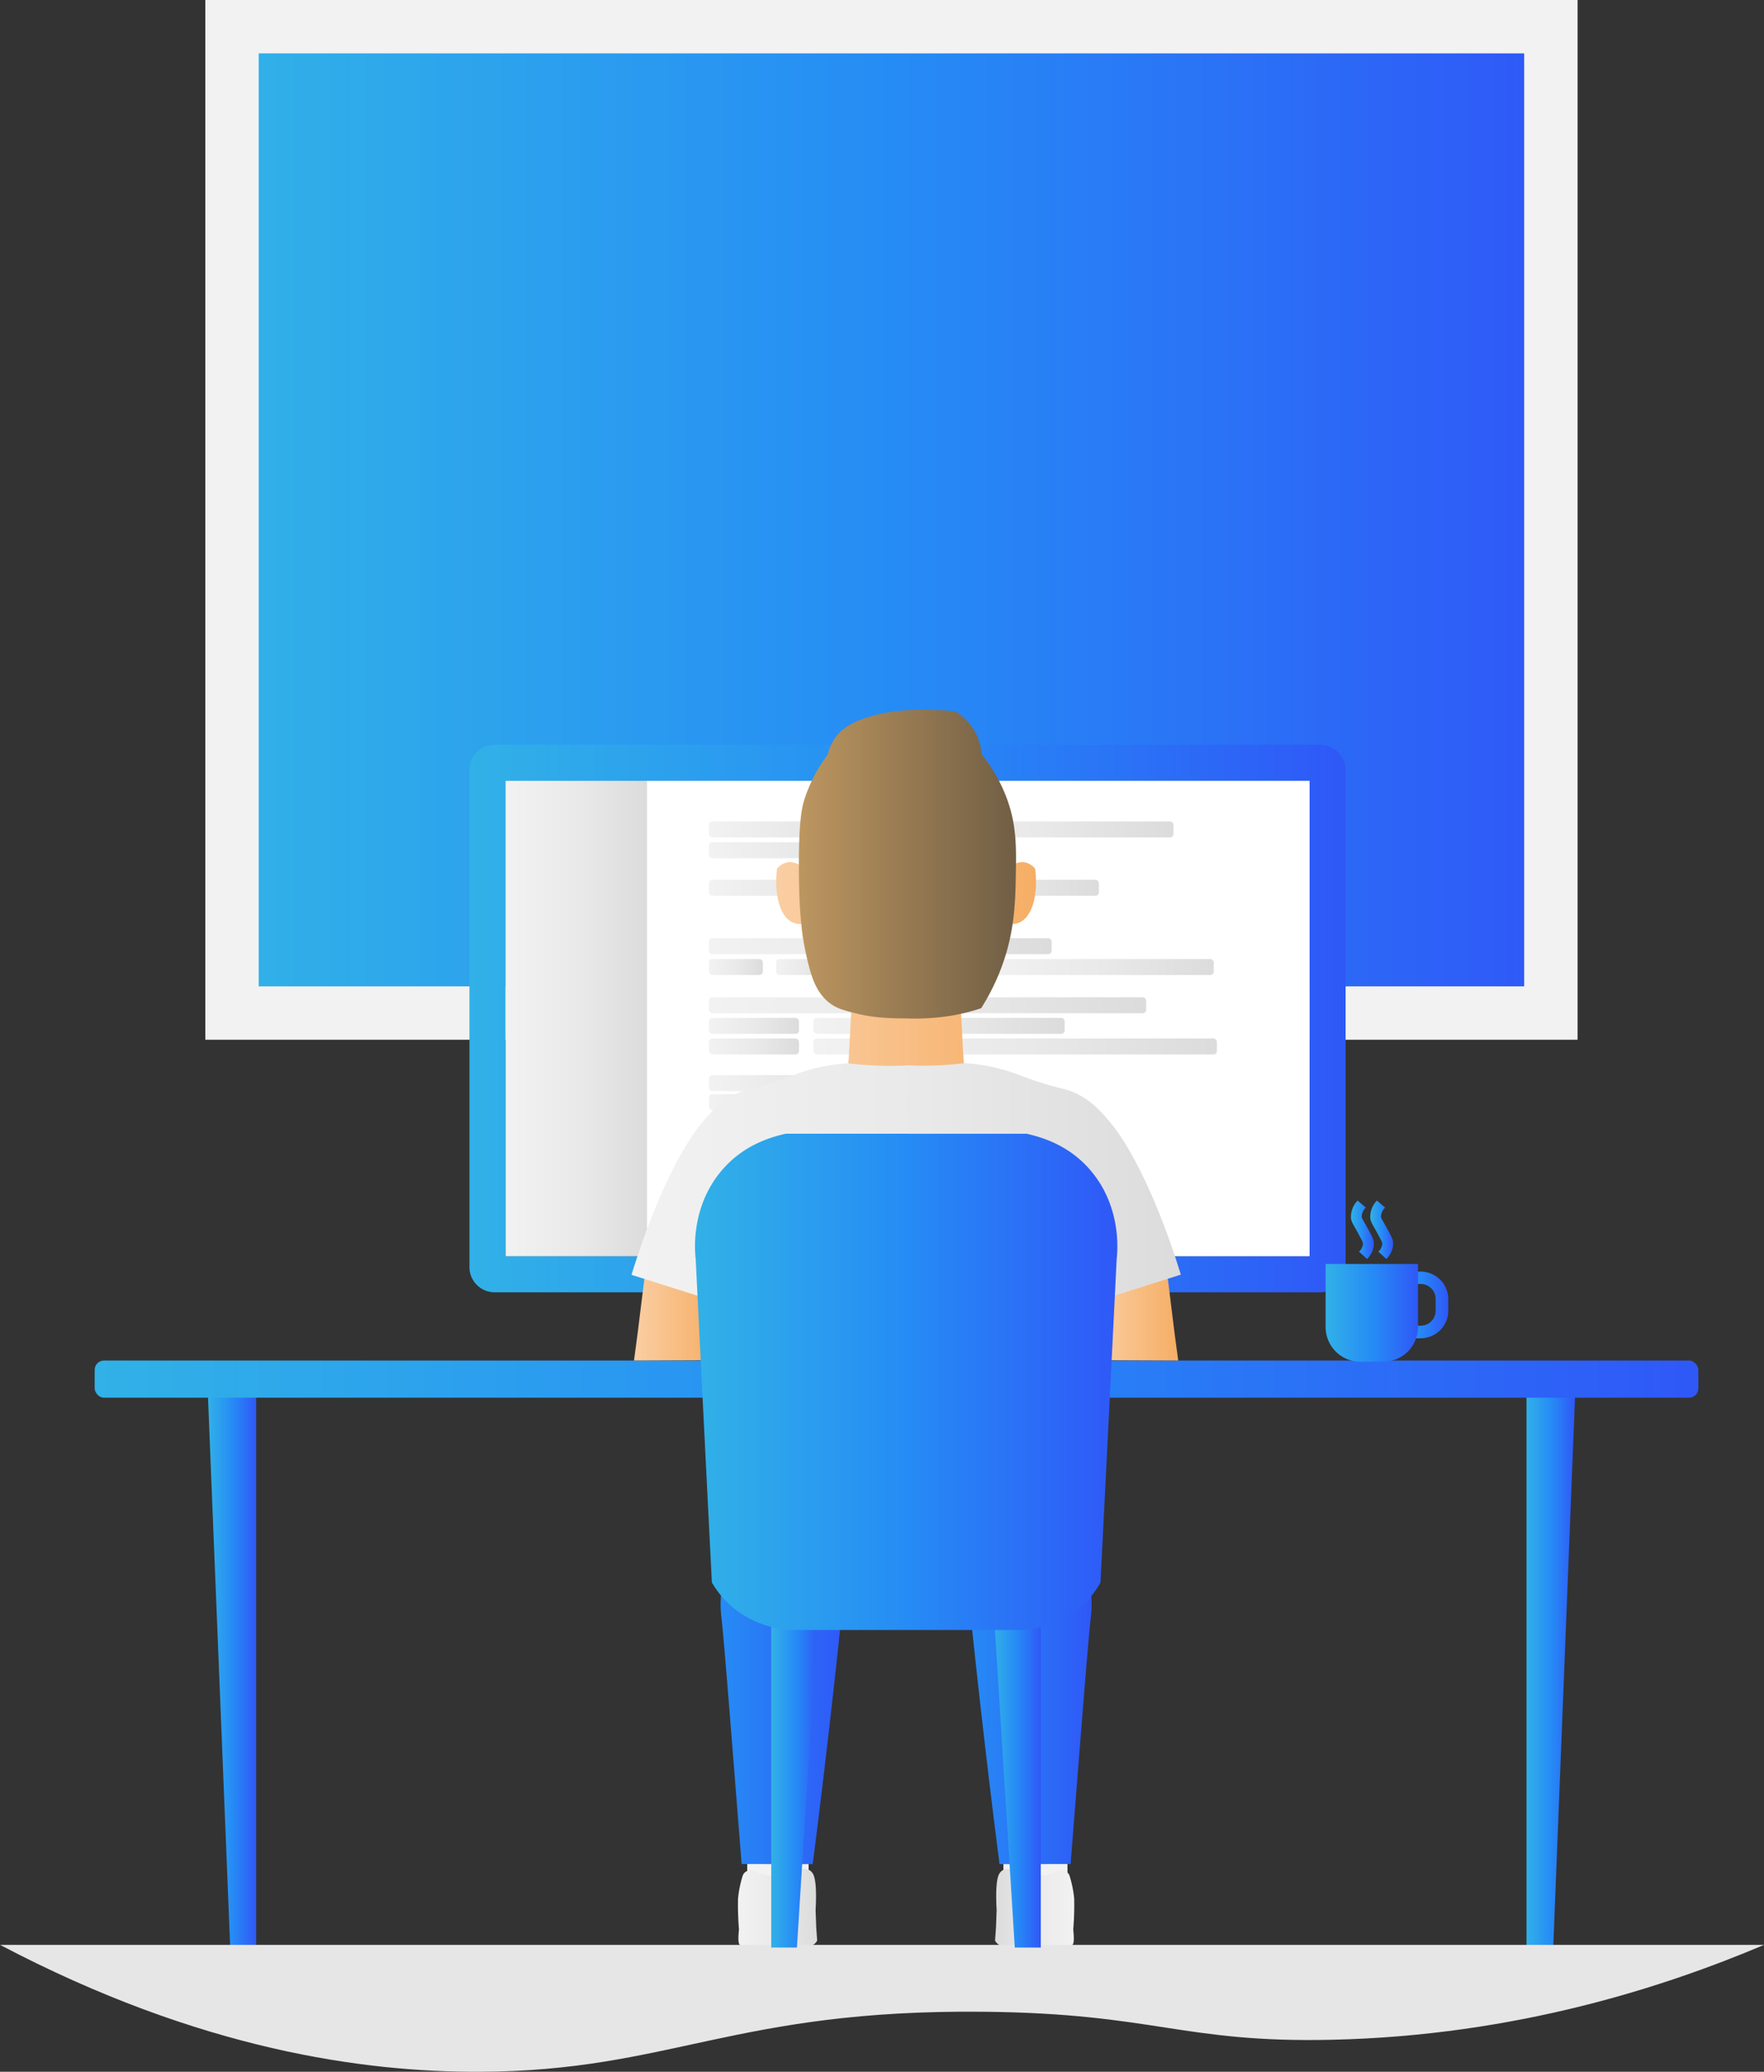 <svg id="Ebene_1" data-name="Ebene 1" xmlns="http://www.w3.org/2000/svg" xmlns:xlink="http://www.w3.org/1999/xlink" viewBox="0 0 661 776.46"><rect x="0" y="0" width="661" height="776.46" fill="#333333" stroke="none"/><defs><style>.cls-1{stroke:#f2f2f2;stroke-miterlimit:10;stroke-width:20px;fill:url(#Unbenannter_Verlauf_4);}.cls-2{fill:#f2f2f2;}.cls-3{fill:url(#Unbenannter_Verlauf_31);}.cls-4{fill:url(#Unbenannter_Verlauf_31-2);}.cls-5{fill:url(#Unbenannter_Verlauf_10);}.cls-6{fill:url(#Unbenannter_Verlauf_10-2);}.cls-7{fill:#fff;}.cls-8{fill:url(#Unbenannter_Verlauf_10-3);}.cls-9{fill:url(#Unbenannter_Verlauf_10-4);}.cls-10{fill:url(#Unbenannter_Verlauf_10-5);}.cls-11{fill:url(#Unbenannter_Verlauf_10-6);}.cls-12{fill:url(#Unbenannter_Verlauf_10-7);}.cls-13{fill:url(#Unbenannter_Verlauf_10-8);}.cls-14{fill:url(#Unbenannter_Verlauf_10-9);}.cls-15{fill:url(#Unbenannter_Verlauf_10-10);}.cls-16{fill:url(#Unbenannter_Verlauf_10-11);}.cls-17{fill:url(#Unbenannter_Verlauf_10-12);}.cls-18{fill:url(#Unbenannter_Verlauf_10-13);}.cls-19{fill:url(#Unbenannter_Verlauf_10-14);}.cls-20{fill:url(#Unbenannter_Verlauf_10-15);}.cls-21{fill:url(#Unbenannter_Verlauf_10-16);}.cls-22{fill:url(#Unbenannter_Verlauf_10-17);}.cls-23{fill:url(#Unbenannter_Verlauf_10-18);}.cls-24{fill:url(#Unbenannter_Verlauf_10-19);}.cls-25{fill:url(#Unbenannter_Verlauf_10-20);}.cls-26{fill:url(#Unbenannter_Verlauf_10-21);}.cls-27{fill:url(#Unbenannter_Verlauf_10-22);}.cls-28{fill:url(#Unbenannter_Verlauf_10-23);}.cls-29{fill:url(#Unbenannter_Verlauf_10-24);}.cls-30{fill:url(#Unbenannter_Verlauf_10-25);}.cls-31{fill:url(#Unbenannter_Verlauf_10-26);}.cls-32{fill:url(#Unbenannter_Verlauf_10-27);}.cls-33{fill:url(#Unbenannter_Verlauf_10-28);}.cls-34{fill:url(#Unbenannter_Verlauf_10-29);}.cls-35{fill:url(#Unbenannter_Verlauf_10-30);}.cls-36{fill:url(#Unbenannter_Verlauf_10-31);}.cls-37{fill:url(#Unbenannter_Verlauf_10-32);}.cls-38{fill:url(#Unbenannter_Verlauf_10-33);}.cls-39{fill:url(#Unbenannter_Verlauf_10-34);}.cls-40{fill:url(#Unbenannter_Verlauf_4-2);}.cls-41{fill:url(#Unbenannter_Verlauf_4-3);}.cls-42{fill:url(#Unbenannter_Verlauf_4-4);}.cls-43{fill:url(#Unbenannter_Verlauf_4-5);}.cls-44{fill:url(#Unbenannter_Verlauf_18);}.cls-45{fill:url(#Unbenannter_Verlauf_26);}.cls-46{fill:url(#Unbenannter_Verlauf_4-6);}.cls-47{fill:url(#Unbenannter_Verlauf_4-7);}.cls-48{fill:url(#Unbenannter_Verlauf_4-8);}.cls-49{fill:url(#Unbenannter_Verlauf_4-9);}.cls-50{fill:url(#Unbenannter_Verlauf_18-2);}.cls-51{fill:url(#Unbenannter_Verlauf_18-3);}.cls-52{fill:url(#Unbenannter_Verlauf_10-35);}.cls-53{fill:#e6e6e6;}.cls-54{fill:url(#Unbenannter_Verlauf_4-10);}.cls-55{fill:url(#Unbenannter_Verlauf_4-11);}.cls-56{fill:url(#Unbenannter_Verlauf_4-12);}</style><linearGradient id="Unbenannter_Verlauf_4" x1="86.94" y1="194.84" x2="581.13" y2="194.84" gradientUnits="userSpaceOnUse"><stop offset="0" stop-color="#31b1e7"/><stop offset="0.5" stop-color="#268cf5"/><stop offset="1" stop-color="#2f58f7"/></linearGradient><linearGradient id="Unbenannter_Verlauf_31" x1="2585.64" y1="1983.18" x2="2632.01" y2="1983.18" gradientUnits="userSpaceOnUse"><stop offset="0" stop-color="#268cf5"/><stop offset="1" stop-color="#2f58f7"/></linearGradient><linearGradient id="Unbenannter_Verlauf_31-2" x1="2493" y1="1983.18" x2="2539.37" y2="1983.18" xlink:href="#Unbenannter_Verlauf_31"/><linearGradient id="Unbenannter_Verlauf_10" x1="2499.51" y1="2060.62" x2="2529.19" y2="2060.62" gradientUnits="userSpaceOnUse"><stop offset="0" stop-color="#f2f2f2"/><stop offset="0.53" stop-color="#e9e9e9"/><stop offset="0.99" stop-color="#dcdcdc"/></linearGradient><linearGradient id="Unbenannter_Verlauf_10-2" x1="2474.45" y1="2060.62" x2="2504.12" y2="2060.62" gradientTransform="matrix(-1, 0, 0, 1, 5099.94, 0)" xlink:href="#Unbenannter_Verlauf_10"/><linearGradient id="Unbenannter_Verlauf_10-3" x1="265.66" y1="376.74" x2="429.5" y2="376.74" xlink:href="#Unbenannter_Verlauf_10"/><linearGradient id="Unbenannter_Verlauf_10-4" x1="265.66" y1="354.6" x2="394.07" y2="354.6" xlink:href="#Unbenannter_Verlauf_10"/><linearGradient id="Unbenannter_Verlauf_10-5" x1="265.66" y1="405.92" x2="320.62" y2="405.92" xlink:href="#Unbenannter_Verlauf_10"/><linearGradient id="Unbenannter_Verlauf_10-6" x1="265.66" y1="428.06" x2="366.72" y2="428.06" xlink:href="#Unbenannter_Verlauf_10"/><linearGradient id="Unbenannter_Verlauf_10-7" x1="265.66" y1="310.84" x2="326.09" y2="310.84" xlink:href="#Unbenannter_Verlauf_10"/><linearGradient id="Unbenannter_Verlauf_10-8" x1="331.49" y1="310.84" x2="439.72" y2="310.84" xlink:href="#Unbenannter_Verlauf_10"/><linearGradient id="Unbenannter_Verlauf_10-9" x1="265.66" y1="318.66" x2="326.09" y2="318.66" xlink:href="#Unbenannter_Verlauf_10"/><linearGradient id="Unbenannter_Verlauf_10-10" x1="331.49" y1="318.66" x2="351.68" y2="318.66" xlink:href="#Unbenannter_Verlauf_10"/><linearGradient id="Unbenannter_Verlauf_10-11" x1="265.66" y1="332.72" x2="326.09" y2="332.72" xlink:href="#Unbenannter_Verlauf_10"/><linearGradient id="Unbenannter_Verlauf_10-12" x1="331.49" y1="332.72" x2="411.79" y2="332.72" xlink:href="#Unbenannter_Verlauf_10"/><linearGradient id="Unbenannter_Verlauf_10-13" x1="265.66" y1="362.42" x2="285.84" y2="362.42" xlink:href="#Unbenannter_Verlauf_10"/><linearGradient id="Unbenannter_Verlauf_10-14" x1="290.83" y1="362.42" x2="311.01" y2="362.42" xlink:href="#Unbenannter_Verlauf_10"/><linearGradient id="Unbenannter_Verlauf_10-15" x1="316.39" y1="362.42" x2="336.58" y2="362.42" xlink:href="#Unbenannter_Verlauf_10"/><linearGradient id="Unbenannter_Verlauf_10-16" x1="341.96" y1="362.42" x2="362.14" y2="362.42" xlink:href="#Unbenannter_Verlauf_10"/><linearGradient id="Unbenannter_Verlauf_10-17" x1="367.57" y1="362.42" x2="454.83" y2="362.42" xlink:href="#Unbenannter_Verlauf_10"/><linearGradient id="Unbenannter_Verlauf_10-18" x1="265.66" y1="384.47" x2="299.39" y2="384.47" xlink:href="#Unbenannter_Verlauf_10"/><linearGradient id="Unbenannter_Verlauf_10-19" x1="304.79" y1="384.47" x2="398.96" y2="384.47" xlink:href="#Unbenannter_Verlauf_10"/><linearGradient id="Unbenannter_Verlauf_10-20" x1="265.66" y1="392.2" x2="299.39" y2="392.2" xlink:href="#Unbenannter_Verlauf_10"/><linearGradient id="Unbenannter_Verlauf_10-21" x1="304.79" y1="392.2" x2="456" y2="392.2" xlink:href="#Unbenannter_Verlauf_10"/><linearGradient id="Unbenannter_Verlauf_10-22" x1="265.66" y1="436.13" x2="298.09" y2="436.13" xlink:href="#Unbenannter_Verlauf_10"/><linearGradient id="Unbenannter_Verlauf_10-23" x1="303.59" y1="436.13" x2="323.78" y2="436.13" xlink:href="#Unbenannter_Verlauf_10"/><linearGradient id="Unbenannter_Verlauf_10-24" x1="289.22" y1="443.99" x2="309.41" y2="443.99" xlink:href="#Unbenannter_Verlauf_10"/><linearGradient id="Unbenannter_Verlauf_10-25" x1="276.39" y1="443.99" x2="283.81" y2="443.99" xlink:href="#Unbenannter_Verlauf_10"/><linearGradient id="Unbenannter_Verlauf_10-26" x1="285.84" y1="451.85" x2="324.65" y2="451.85" xlink:href="#Unbenannter_Verlauf_10"/><linearGradient id="Unbenannter_Verlauf_10-27" x1="330.2" y1="451.85" x2="342.96" y2="451.85" xlink:href="#Unbenannter_Verlauf_10"/><linearGradient id="Unbenannter_Verlauf_10-28" x1="265.66" y1="468.43" x2="414.85" y2="468.43" xlink:href="#Unbenannter_Verlauf_10"/><linearGradient id="Unbenannter_Verlauf_10-29" x1="265.66" y1="476.38" x2="281.87" y2="476.38" xlink:href="#Unbenannter_Verlauf_10"/><linearGradient id="Unbenannter_Verlauf_10-30" x1="287.18" y1="476.38" x2="376.13" y2="476.38" xlink:href="#Unbenannter_Verlauf_10"/><linearGradient id="Unbenannter_Verlauf_10-31" x1="381.54" y1="476.38" x2="406.02" y2="476.38" xlink:href="#Unbenannter_Verlauf_10"/><linearGradient id="Unbenannter_Verlauf_10-32" x1="265.66" y1="413.08" x2="298.09" y2="413.08" xlink:href="#Unbenannter_Verlauf_10"/><linearGradient id="Unbenannter_Verlauf_10-33" x1="303.59" y1="413.08" x2="341.59" y2="413.08" xlink:href="#Unbenannter_Verlauf_10"/><linearGradient id="Unbenannter_Verlauf_10-34" x1="189.4" y1="381.71" x2="242.45" y2="381.71" xlink:href="#Unbenannter_Verlauf_10"/><linearGradient id="Unbenannter_Verlauf_4-2" x1="2398.89" y1="1727.15" x2="2727.2" y2="1727.15" xlink:href="#Unbenannter_Verlauf_4"/><linearGradient id="Unbenannter_Verlauf_4-3" x1="77.87" y1="624.96" x2="96" y2="624.96" xlink:href="#Unbenannter_Verlauf_4"/><linearGradient id="Unbenannter_Verlauf_4-4" x1="572" y1="624.96" x2="590.26" y2="624.96" xlink:href="#Unbenannter_Verlauf_4"/><linearGradient id="Unbenannter_Verlauf_4-5" x1="35.48" y1="516.87" x2="636.39" y2="516.87" xlink:href="#Unbenannter_Verlauf_4"/><linearGradient id="Unbenannter_Verlauf_18" x1="2513.85" y1="1685.06" x2="2611.17" y2="1685.06" gradientUnits="userSpaceOnUse"><stop offset="0" stop-color="#facea3"/><stop offset="1" stop-color="#f6ae65"/></linearGradient><linearGradient id="Unbenannter_Verlauf_26" x1="2522.37" y1="1669.26" x2="2603.71" y2="1669.26" gradientUnits="userSpaceOnUse"><stop offset="0" stop-color="#bd9660"/><stop offset="1" stop-color="#705e44"/></linearGradient><linearGradient id="Unbenannter_Verlauf_4-6" x1="2743.07" y1="1834.5" x2="2765.65" y2="1834.5" xlink:href="#Unbenannter_Verlauf_4"/><linearGradient id="Unbenannter_Verlauf_4-7" x1="496.73" y1="492.03" x2="531.33" y2="492.03" xlink:href="#Unbenannter_Verlauf_4"/><linearGradient id="Unbenannter_Verlauf_4-8" x1="2729.17" y1="1806.32" x2="2737.8" y2="1806.32" xlink:href="#Unbenannter_Verlauf_4"/><linearGradient id="Unbenannter_Verlauf_4-9" x1="2736.4" y1="1806.32" x2="2745.03" y2="1806.32" xlink:href="#Unbenannter_Verlauf_4"/><linearGradient id="Unbenannter_Verlauf_18-2" x1="237.57" y1="494.54" x2="268.91" y2="494.54" xlink:href="#Unbenannter_Verlauf_18"/><linearGradient id="Unbenannter_Verlauf_18-3" x1="410.15" y1="494.54" x2="441.5" y2="494.54" xlink:href="#Unbenannter_Verlauf_18"/><linearGradient id="Unbenannter_Verlauf_10-35" x1="2459.58" y1="1833.11" x2="2665.43" y2="1833.11" xlink:href="#Unbenannter_Verlauf_10"/><linearGradient id="Unbenannter_Verlauf_4-10" x1="289" y1="662.15" x2="307.06" y2="662.15" xlink:href="#Unbenannter_Verlauf_4"/><linearGradient id="Unbenannter_Verlauf_4-11" x1="371.87" y1="662.15" x2="390" y2="662.15" xlink:href="#Unbenannter_Verlauf_4"/><linearGradient id="Unbenannter_Verlauf_4-12" x1="2483.38" y1="1863.34" x2="2641.63" y2="1863.34" xlink:href="#Unbenannter_Verlauf_4"/></defs><title>background_coding</title><rect class="cls-1" x="86.94" y="10" width="494.2" height="369.67"/><rect class="cls-2" x="280" y="697.9" width="23" height="9"/><rect class="cls-2" x="376" y="697.9" width="24" height="9"/><path class="cls-3" d="M2628.12,1929.62c1.95,3.11,2.78,7.46,3.17,9.48a40.89,40.89,0,0,1,.41,12.64c-0.94,7.91-3.71,43.58-7.56,92.29l-26.63.05q-5-39-9.33-79.17-1.31-12.11-2.54-24.13a31.67,31.67,0,0,1,9.86-13.07C2606.2,1919.76,2622.51,1920.67,2628.12,1929.62Z" transform="translate(-2222.97 -1345.44)"/><path class="cls-4" d="M2496.89,1929.62c-1.95,3.11-2.78,7.46-3.17,9.48a40.89,40.89,0,0,0-.41,12.64c0.94,7.91,3.71,43.58,7.56,92.29l26.63,0.05q5-39,9.33-79.17,1.31-12.11,2.54-24.13a31.67,31.67,0,0,0-9.86-13.07C2518.81,1919.76,2502.5,1920.67,2496.89,1929.62Z" transform="translate(-2222.97 -1345.44)"/><path class="cls-5" d="M2501.89,2075a2.39,2.39,0,0,1-1.67-.61,1.63,1.63,0,0,1-.35-0.61c-0.46-1.32,0-4.9,0-5.29-0.36-4.48-.41-8.33-0.35-11.41a40.64,40.64,0,0,1,1.65-8.33,3.19,3.19,0,0,1,.82-1.48,3.6,3.6,0,0,1,1.41-.8c1.46-.41,2.72.52,4.35,1.14a14.47,14.47,0,0,0,6.24.68,26.93,26.93,0,0,0,5.53-1c2-.48,3.56-1,4.71-1.37a3.73,3.73,0,0,1,2.12.46,4,4,0,0,1,1.65,2.28c1.18,3.4.62,12.11,0.59,12.55l0.24,6.62,0.35,4.91a4.58,4.58,0,0,1-1.06,1.29,5.24,5.24,0,0,1-3.45,1.14l-10.67.19C2507.65,2075.21,2503,2075.05,2501.89,2075Z" transform="translate(-2222.97 -1345.44)"/><path class="cls-6" d="M2623.12,2075a2.39,2.39,0,0,0,1.67-.61,1.63,1.63,0,0,0,.35-0.61c0.46-1.32,0-4.9,0-5.29,0.36-4.48.41-8.33,0.35-11.41a40.64,40.64,0,0,0-1.65-8.33,3.19,3.19,0,0,0-.82-1.48,3.6,3.6,0,0,0-1.41-.8c-1.46-.41-2.72.52-4.35,1.14a14.47,14.47,0,0,1-6.24.68,26.93,26.93,0,0,1-5.53-1c-2-.48-3.56-1-4.71-1.37a3.73,3.73,0,0,0-2.12.46,4,4,0,0,0-1.65,2.28c-1.18,3.4-.62,12.11-0.59,12.55l-0.24,6.62-0.35,4.91a4.58,4.58,0,0,0,1.06,1.29,5.24,5.24,0,0,0,3.45,1.14l10.67,0.19C2617.36,2075.21,2622,2075.05,2623.12,2075Z" transform="translate(-2222.97 -1345.44)"/><rect class="cls-7" x="242.45" y="292.58" width="248.29" height="178.27"/><rect class="cls-8" x="265.66" y="373.75" width="163.84" height="5.99" rx="1.3" ry="1.3"/><rect class="cls-9" x="265.66" y="351.61" width="128.42" height="5.99" rx="1.3" ry="1.3"/><rect class="cls-10" x="265.66" y="402.92" width="54.96" height="5.99" rx="1.3" ry="1.3"/><rect class="cls-11" x="265.66" y="425.06" width="101.07" height="5.99" rx="1.3" ry="1.3"/><rect class="cls-12" x="265.66" y="307.85" width="60.43" height="5.99" rx="1.3" ry="1.3"/><rect class="cls-13" x="331.49" y="307.85" width="108.23" height="5.99" rx="1.3" ry="1.3"/><rect class="cls-14" x="265.66" y="315.66" width="60.43" height="5.99" rx="1.3" ry="1.3"/><rect class="cls-15" x="331.49" y="315.66" width="20.19" height="5.99" rx="1.3" ry="1.3"/><rect class="cls-16" x="265.66" y="329.73" width="60.43" height="5.99" rx="1.3" ry="1.3"/><rect class="cls-17" x="331.49" y="329.73" width="80.29" height="5.99" rx="1.3" ry="1.3"/><rect class="cls-18" x="265.66" y="359.42" width="20.19" height="5.99" rx="1.3" ry="1.3"/><rect class="cls-19" x="290.83" y="359.42" width="20.19" height="5.99" rx="1.3" ry="1.3"/><rect class="cls-20" x="316.39" y="359.42" width="20.19" height="5.99" rx="1.3" ry="1.3"/><rect class="cls-21" x="341.96" y="359.42" width="20.19" height="5.99" rx="1.3" ry="1.3"/><rect class="cls-22" x="367.57" y="359.42" width="87.26" height="5.99" rx="1.3" ry="1.3"/><rect class="cls-23" x="265.66" y="381.48" width="33.73" height="5.99" rx="1.3" ry="1.3"/><rect class="cls-24" x="304.79" y="381.48" width="94.16" height="5.99" rx="1.3" ry="1.3"/><rect class="cls-25" x="265.66" y="389.2" width="33.73" height="5.99" rx="1.3" ry="1.3"/><rect class="cls-26" x="304.79" y="389.2" width="151.21" height="5.99" rx="1.3" ry="1.3"/><rect class="cls-27" x="265.66" y="433.14" width="32.43" height="5.99" rx="1.3" ry="1.3"/><rect class="cls-28" x="303.59" y="433.14" width="20.19" height="5.99" rx="1.3" ry="1.3"/><rect class="cls-29" x="289.22" y="441" width="20.19" height="5.99" rx="1.3" ry="1.3"/><rect class="cls-30" x="276.39" y="441" width="7.42" height="5.99" rx="1.3" ry="1.3"/><rect class="cls-31" x="285.84" y="448.85" width="38.81" height="5.99" rx="1.3" ry="1.3"/><rect class="cls-32" x="330.2" y="448.85" width="12.76" height="5.99" rx="1.3" ry="1.3"/><rect class="cls-33" x="265.66" y="465.44" width="149.19" height="5.99" rx="1.3" ry="1.3"/><rect class="cls-34" x="265.66" y="473.38" width="16.21" height="5.99" rx="1.3" ry="1.3"/><rect class="cls-35" x="287.18" y="473.38" width="88.95" height="5.99" rx="1.3" ry="1.3"/><rect class="cls-36" x="381.54" y="473.38" width="24.49" height="5.99" rx="1.3" ry="1.3"/><rect class="cls-37" x="265.66" y="410.08" width="32.43" height="5.99" rx="1.3" ry="1.3"/><rect class="cls-38" x="303.59" y="410.08" width="38" height="5.99" rx="1.3" ry="1.3"/><rect class="cls-39" x="189.4" y="292.58" width="53.06" height="178.27"/><path class="cls-40" d="M2717.76,1829.77H2408.32a9.45,9.45,0,0,1-9.44-9.44V1634a9.45,9.45,0,0,1,9.44-9.44h309.43a9.45,9.45,0,0,1,9.44,9.44v186.36A9.45,9.45,0,0,1,2717.76,1829.77Zm-305.39-13.48h301.34V1638H2412.37v178.27Z" transform="translate(-2222.97 -1345.44)"/><polygon class="cls-41" points="86.26 729.9 77.87 521.95 96 520.02 96 729.9 86.26 729.9"/><polygon class="cls-42" points="582.02 729.9 590.26 521.97 572 520.02 572 729.9 582.02 729.9"/><rect class="cls-43" x="35.48" y="509.9" width="600.91" height="13.93" rx="3.48" ry="3.48"/><path class="cls-44" d="M2562.51,1622.47c3.84,0,18.52,1.23,28.32,12.64,6.34,7.38,8.15,16.26,9.1,20.9a56.44,56.44,0,0,1,1,15,6.7,6.7,0,0,1,5.65-2.44,6.41,6.41,0,0,1,4.3,2.53c1.15,10-1.18,18.09-6.07,20.14a7.11,7.11,0,0,1-3.2.51c0,2.42-.24,15-9.89,23.15a26.43,26.43,0,0,1-9,4.94c0.67,7.79.79,16.54,1.46,24.33-2.13,1.07-4.22,1.21-7.36,2a53,53,0,0,1-14.33,1.47m0-125.18c-3.84,0-18.52,1.23-28.32,12.64-6.34,7.38-8.15,16.26-9.1,20.9a56.44,56.44,0,0,0-1,15,6.7,6.7,0,0,0-5.65-2.44,6.41,6.41,0,0,0-4.3,2.53c-1.15,10,1.18,18.09,6.07,20.14a7.11,7.11,0,0,0,3.2.51c0,2.42.24,15,9.89,23.15a26.43,26.43,0,0,0,9,4.94c-0.67,7.79-.79,16.54-1.46,24.33,2.13,1.07,4.22,1.21,7.36,2a53,53,0,0,0,14.33,1.47" transform="translate(-2222.97 -1345.44)"/><path class="cls-45" d="M2562.67,1727.13A86,86,0,0,0,2580,1726a77.75,77.75,0,0,0,10.62-2.7,82.64,82.64,0,0,0,6.91-13.48c5.56-13.86,5.88-25.64,6.07-35.73,0.21-11.37.36-19.9-3.71-30.34a59.61,59.61,0,0,0-9.1-15.67,20.5,20.5,0,0,0-9.78-16c-5.14-.56-20.26-1.87-33,2.19-7.33,2.33-10.33,5.3-12,7.58a18,18,0,0,0-2.87,6.4,56.9,56.9,0,0,0-8.6,16.35c-1,3-2.41,8.18-2.19,28.82,0.14,13.23.86,23.14,3.71,34,1.33,5.08,3.16,10.56,8.09,14.16,2.47,1.8,4.72,2.41,9.1,3.54C2550.58,1727,2556.37,1727.08,2562.67,1727.13Z" transform="translate(-2222.97 -1345.44)"/><path class="cls-46" d="M2755.32,1847h-12.25V1822h12.25a10.35,10.35,0,0,1,10.34,10.34v4.38A10.35,10.35,0,0,1,2755.32,1847Zm-7.53-4.72h7.53a5.62,5.62,0,0,0,5.62-5.62v-4.38a5.62,5.62,0,0,0-5.62-5.62h-7.53v15.62Z" transform="translate(-2222.97 -1345.44)"/><path class="cls-47" d="M496.73,473.72h34.61a0,0,0,0,1,0,0v23.63a13,13,0,0,1-13,13h-8.61a13,13,0,0,1-13-13V473.72A0,0,0,0,1,496.73,473.72Z"/><path class="cls-48" d="M2735.23,1817.28l-3-2.75a4.54,4.54,0,0,0,1.49-3c0-.36-0.31-1.08-2-4.18l-0.86-1.54c-1.17-2.08-1.57-2.79-1.67-4a8.82,8.82,0,0,1,2.51-6.43l3.07,2.63a5,5,0,0,0-1.55,3.47c0,0.33.14,0.55,1.16,2.38l0.87,1.56c2.14,3.86,2.52,4.77,2.54,6.09A8.35,8.35,0,0,1,2735.23,1817.28Z" transform="translate(-2222.97 -1345.44)"/><path class="cls-49" d="M2742.46,1817.28l-3-2.75a4.54,4.54,0,0,0,1.49-3c0-.36-0.31-1.08-2-4.18l-0.86-1.54c-1.17-2.08-1.57-2.79-1.67-4a8.82,8.82,0,0,1,2.51-6.43L2742,1798a5,5,0,0,0-1.55,3.47c0,0.33.14,0.55,1.16,2.38l0.87,1.56c2.14,3.86,2.52,4.77,2.54,6.09A8.35,8.35,0,0,1,2742.46,1817.28Z" transform="translate(-2222.97 -1345.44)"/><polygon class="cls-50" points="241.47 479.19 238.91 499.84 237.57 509.9 265.38 509.79 268.91 481.64 241.47 479.19"/><polygon class="cls-51" points="437.6 479.19 440.15 499.84 441.5 509.9 413.69 509.79 410.15 481.64 437.6 479.19"/><path class="cls-52" d="M2562.74,1744.68c3.11,0.16,6.28.21,9.83,0.1,4.25-.12,8.11-0.46,11.71-0.9a67.55,67.55,0,0,1,17.26,3.26c4,1.33,7.48,2.94,14.81,5.06,4.26,1.23,4.92,1.22,6.73,1.8,8.25,2.64,13.35,8.95,16.74,13.15,7.13,8.83,17.21,28.57,25.62,56l-32.7,10.36c-2.73,29.63-5.47,58.9-8.2,88.9H2563m-0.23-177.66c-3.11.16-6.51,0.21-10.06,0.1-4.25-.12-8.22-0.46-11.83-0.9a68.09,68.09,0,0,0-17.32,3.26c-4,1.33-7.51,2.94-14.84,5.06-4.26,1.23-4.94,1.22-6.75,1.8-8.25,2.64-13.35,8.95-16.74,13.15-7.13,8.83-17.21,28.57-25.62,56l32.7,10.36c2.73,29.63,5.47,58.9,8.2,88.9H2563" transform="translate(-2222.97 -1345.44)"/><path class="cls-53" d="M2884,2074.34H2223c75.11,39.53,136.63,47.7,179.64,47.56,71.47-.24,95.24-23.45,189-22.5,64.21,0.65,74.33,11.76,130.49,10.5C2791.51,2108.35,2847.51,2089.79,2884,2074.34Z" transform="translate(-2222.97 -1345.44)"/><polygon class="cls-54" points="298.62 729.9 307.06 595.65 289 594.4 289 729.9 298.62 729.9"/><polygon class="cls-55" points="380.25 729.9 371.87 595.66 390 594.4 390 729.9 380.25 729.9"/><path class="cls-56" d="M2563,1770.34h44.7c4,1,14.39,3.31,22.92,12.61,12.82,14,11.11,31.48,10.79,34.28q-3,60.68-6.07,121.3a34.88,34.88,0,0,1-9,10.5,37.24,37.24,0,0,1-22.67,7.3H2563m0-186h-45.64c-4,1-14.39,3.31-22.92,12.61-12.82,14-11.11,31.48-10.79,34.28q3,60.68,6.07,121.3a35.93,35.93,0,0,0,9.94,11,37.62,37.62,0,0,0,21.74,6.8H2563" transform="translate(-2222.97 -1345.44)"/></svg>
